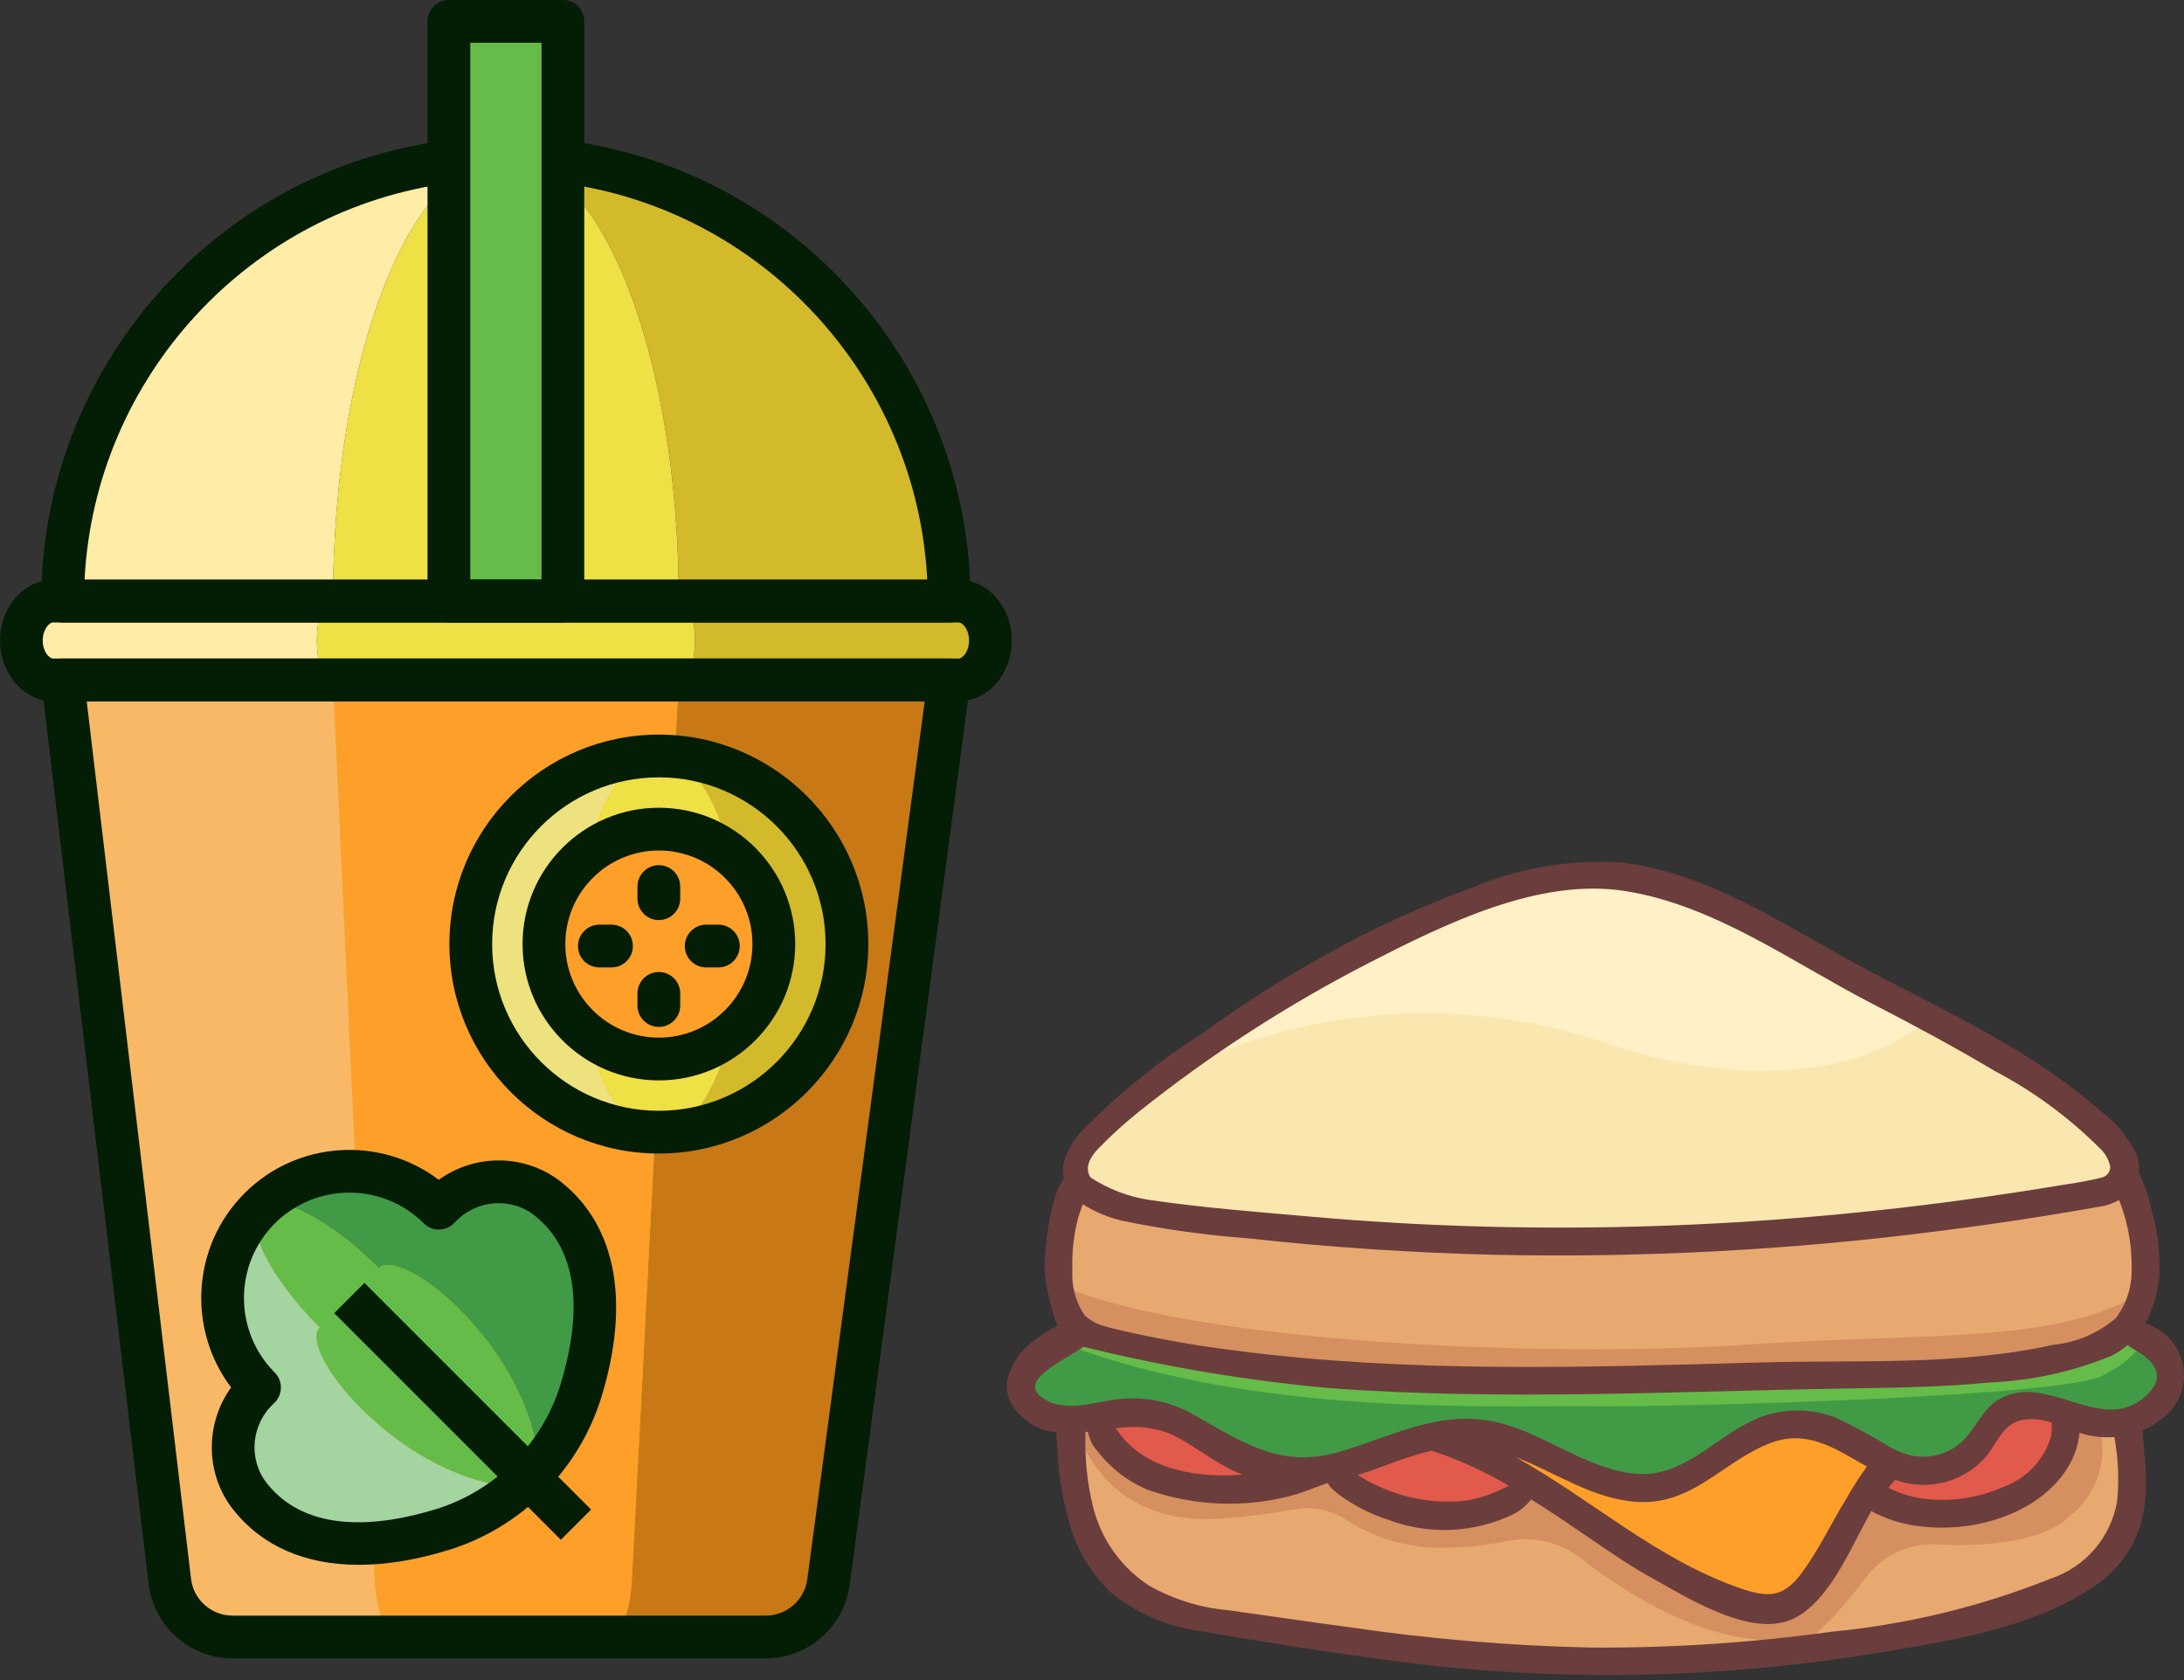 <svg width="143" height="110" viewBox="0 0 143 110" fill="none" xmlns="http://www.w3.org/2000/svg">
<rect x="0" y="0" width="143" height="110" fill="#333333" stroke="none"/>
<path d="M69.859 92.907C70.727 100.107 71.221 103.83 75.554 105.218C78.871 106.16 82.269 106.79 85.703 107.099L104.351 108.709C104.351 108.709 123.764 109.064 131.608 105.491C139.452 101.917 139.035 99.879 139.081 99.273C139.127 98.667 139.576 93.191 139.576 93.191L69.859 92.907Z" fill="#E8A970"/>
<path d="M139.081 76.713C138.68 75.402 137.944 74.218 136.947 73.279C135.461 72.071 110.744 58.185 110.744 58.185C97.277 55.918 88.983 62.115 83.415 65.638C77.846 69.161 71.231 74.113 71.231 74.113C70.849 75.034 70.596 76.002 70.479 76.992C70.571 77.687 69.876 78.421 69.505 80.375C69.133 82.33 69.457 85.856 70.618 86.739C71.78 87.621 82.918 89.803 86.075 89.988C89.231 90.174 103.974 90.637 103.974 90.637L120.61 90.08C120.61 90.08 139.635 90.872 140.29 85.161C140.945 79.45 139.081 76.713 139.081 76.713Z" fill="#F9E7AF"/>
<path d="M70.479 76.992C77.255 80.52 87.467 80.376 87.467 80.376L109.654 80.798L130.726 78.895L139.576 76.992C139.576 76.992 141.73 85.194 138.698 87.443C135.667 89.692 112.2 90.363 112.2 90.363L86.075 89.989C86.075 89.989 73.867 89.381 72.242 88.058C70.617 86.734 69.047 85.799 69.358 85.347C69.668 84.895 68.844 80.211 69.358 79.6C69.841 78.782 70.218 77.906 70.479 76.992Z" fill="#E8A970"/>
<path d="M71.074 86.97C76.158 89.296 87.561 90.009 87.561 90.009C87.561 90.009 104.642 90.704 107.491 90.52C110.34 90.336 124.449 90.103 124.449 90.103C124.449 90.103 137.635 88.677 138.168 88.06C138.702 87.444 139.196 86.97 139.196 86.97C139.196 86.97 141.683 87.958 141.637 89.507C141.591 91.056 142.577 92.308 140.319 92.588C137.999 92.598 135.686 92.349 133.421 91.845C132.094 92.1 130.878 92.76 129.94 93.734C129.105 94.954 127.248 96.675 126.041 96.51C123.823 95.826 121.69 94.895 119.681 93.734C118.747 93.468 117.77 93.389 116.806 93.502C115.842 93.616 114.91 93.92 114.065 94.397C113.275 95.139 108.866 97.461 106.962 97.367C105.058 97.274 100.326 93.583 98.19 93.734C95.308 94.08 92.465 94.69 89.695 95.557C87.694 96.243 85.545 96.371 83.476 95.93C81.394 95.324 79.386 94.488 77.489 93.437C74.89 92.308 72.382 93.005 70.711 92.726C69.04 92.447 67.184 92.494 66.906 91.055C66.628 89.616 71.074 86.97 71.074 86.97Z" fill="#419B46"/>
<path d="M98.099 94.982C98.099 94.982 106.963 101.5 108.681 102.614C110.4 103.728 113.972 105.676 115.783 105.119C117.167 104.6 118.397 103.738 119.356 102.614L122.792 95.79C122.792 95.79 121.91 94.419 118.707 93.734C115.505 93.05 112.301 95.744 111.095 96.301C109.889 96.858 108.125 98.25 105.663 97.182C103.195 96.276 100.668 95.541 98.099 94.982Z" fill="#FD9F28"/>
<path d="M71.78 92.803C73.328 95.713 78.464 98.534 82.363 97.371C86.262 96.207 78.773 93.734 78.773 93.734C78.773 93.734 76.168 93.114 74.809 92.803C73.807 92.629 72.782 92.629 71.78 92.803ZM88.211 96.51L94.555 94.017L99.507 97.018C99.507 97.018 100.064 97.73 97.279 98.473C94.991 99.078 92.579 99.033 90.316 98.342C89.47 97.92 88.746 97.29 88.211 96.51ZM135.525 93.624C133.855 96.892 132.678 97.865 130.945 98.336C129.211 98.807 122.792 97.755 122.792 97.755L123.641 95.676C123.641 95.676 124.757 97.815 127.603 95.772C130.449 93.73 130.759 92.741 130.884 92.555C131.257 92.319 131.675 92.163 132.112 92.096C132.549 92.03 132.994 92.055 133.421 92.169C134.239 92.459 134.965 92.962 135.525 93.624Z" fill="#E25A4B"/>
<path d="M69.186 84.038C77.843 87.987 101.609 88.886 113.988 88.06C126.367 87.234 133.85 87.976 139.577 85.005C139.577 85.005 140.228 87.411 135.525 88.684C130.823 89.957 102.229 90.545 102.229 90.545C102.229 90.545 80.011 89.771 75.493 88.595C70.975 87.419 70.363 87.035 69.861 86.192C69.517 85.516 69.29 84.789 69.186 84.038ZM70.434 93.437C71.826 97.507 75.122 99.803 80.041 99.421C81.605 99.31 83.161 99.112 84.702 98.827C85.901 98.607 87.139 98.856 88.16 99.522C90.135 100.789 92.449 101.422 94.793 101.336C96.123 101.307 97.447 101.157 98.75 100.89C99.57 100.726 100.416 100.739 101.23 100.93C102.044 101.12 102.808 101.484 103.469 101.996C106.783 104.587 113.242 108.73 118.903 106.967C120.094 105.877 121.167 104.665 122.105 103.352C122.648 102.613 123.368 102.022 124.198 101.632C125.028 101.243 125.943 101.068 126.858 101.124C129.68 101.257 133.621 101.07 135.528 99.272C136.414 98.573 137.069 97.623 137.406 96.545C137.742 95.468 137.745 94.314 137.414 93.235L135.528 92.555C135.528 92.555 134.104 98.111 130.947 98.334C127.791 98.557 123.259 98.619 122.245 97.754C122.245 97.754 120.861 103.759 116.59 104.376C112.32 104.994 100.252 97.369 100.252 97.369C98.141 98.549 95.795 99.25 93.382 99.42C90.951 99.23 88.668 98.176 86.945 96.449C86.945 96.449 81.375 98.454 78.652 97.638C75.93 96.821 71.78 93.237 71.78 93.237L70.434 93.437Z" fill="#D68F5F"/>
<path d="M69.859 88.061C82.424 92.742 97.513 92.01 104.047 92.071C110.581 92.132 135.029 91.437 137.662 90.073C140.296 88.71 140.317 87.588 140.317 87.588L139.605 86.975C139.605 86.975 138.496 88.219 134.332 88.874C120.199 90.09 106.014 90.586 91.83 90.36C84.649 89.925 77.537 88.71 70.618 86.739L69.859 88.061Z" fill="#65BC49"/>
<path d="M77.633 69.843C86.24 65.802 96.075 65.237 105.089 68.266C108.896 69.657 119.496 72.23 126.271 66.78C126.271 66.78 111.216 57.117 105.179 57.309C92.926 57.695 77.633 69.843 77.633 69.843Z" fill="#FFF0C5"/>
<path d="M140.467 86.655C141.086 85.52 141.405 84.246 141.394 82.954C141.404 81.679 141.228 80.41 140.873 79.186C140.697 78.363 140.419 77.564 140.047 76.809C140.087 76.389 140.032 75.964 139.887 75.568C139.355 74.484 138.581 73.537 137.623 72.802C133.233 68.922 127.657 66.326 122.506 63.635C117.307 60.919 112.226 57.215 106.259 56.484C102.844 56.243 99.42 56.819 96.272 58.166C93.016 59.352 89.859 60.798 86.834 62.489C83.994 64.065 81.254 65.814 78.628 67.727C75.96 69.423 73.485 71.404 71.244 73.635C70.494 74.303 69.941 75.164 69.646 76.125C69.575 76.464 69.582 76.816 69.665 77.152C68.663 78.449 68.37 82.3 68.387 83.054C68.482 84.213 68.724 85.357 69.106 86.456C69.145 86.571 69.197 86.681 69.261 86.785C68.416 87.211 67.639 87.762 66.956 88.418C65.967 89.636 65.447 90.994 66.511 92.332C66.829 92.743 67.228 93.083 67.684 93.331C68.141 93.579 68.643 93.73 69.16 93.773C69.175 94.195 69.202 94.612 69.233 95.028C69.32 96.736 69.62 98.427 70.124 100.06C70.631 101.699 71.56 103.175 72.819 104.34C74.519 105.682 76.552 106.536 78.701 106.811C82.833 107.54 87.038 108.191 91.195 108.742C101.732 110.129 112.415 109.956 122.901 108.227C127.585 107.462 133.222 106.582 137.203 103.808C138.062 103.229 138.791 102.477 139.341 101.599C139.892 100.722 140.253 99.739 140.401 98.713C140.549 97.533 140.549 96.339 140.401 95.159C140.364 94.805 140.349 94.228 140.28 93.654C140.69 93.484 141.075 93.26 141.425 92.989C141.985 92.616 142.426 92.091 142.698 91.477C142.97 90.862 143.061 90.182 142.96 89.517C142.86 88.853 142.572 88.231 142.13 87.724C141.689 87.217 141.112 86.846 140.467 86.655ZM71.963 75.153C72.777 74.317 73.642 73.531 74.552 72.8C79.263 69.04 84.338 65.759 89.702 63.009C94.604 60.502 100.764 57.444 106.408 58.339C112.296 59.274 117.347 63.014 122.529 65.686C125.273 67.1 127.992 68.561 130.647 70.142C133.135 71.452 135.415 73.125 137.412 75.106C137.796 75.433 138.062 75.877 138.17 76.37C138.178 76.535 138.128 76.697 138.029 76.83C137.93 76.962 137.788 77.056 137.628 77.094C136.84 77.288 136.044 77.44 135.241 77.55C132.909 77.942 130.572 78.294 128.23 78.608C124.719 79.079 121.196 79.458 117.662 79.744C114.128 80.03 110.588 80.22 107.042 80.312C103.504 80.403 99.965 80.395 96.426 80.288C92.887 80.181 89.353 79.971 85.824 79.658C82.285 79.345 78.741 79.079 75.225 78.559C73.857 78.348 72.55 77.845 71.393 77.084C70.904 76.282 71.65 75.475 71.963 75.153ZM70.561 79.847C70.619 79.608 70.762 79.244 70.894 78.847C71.7 79.353 72.585 79.721 73.513 79.934C76.203 80.488 78.927 80.868 81.667 81.072C87.054 81.666 92.46 82.027 97.886 82.155C107.583 82.361 117.281 81.844 126.901 80.609C129.258 80.312 131.61 79.975 133.954 79.599C135.175 79.401 136.394 79.195 137.61 78.982C138.007 78.912 138.389 78.772 138.737 78.569C138.777 78.65 138.813 78.732 138.844 78.816C139.342 80.159 139.589 81.582 139.572 83.015C139.611 84.187 139.254 85.339 138.557 86.283C137.395 87.287 135.95 87.906 134.421 88.053C128.242 89.427 121.695 89.031 115.409 89.203C103.892 89.521 92.296 89.916 80.841 88.421C78.143 88.087 75.465 87.602 72.82 86.97C72.696 86.939 72.486 86.881 72.247 86.804C71.787 86.678 71.364 86.442 71.014 86.118C70.433 85.25 70.151 84.216 70.214 83.174C70.177 82.054 70.293 80.935 70.561 79.847ZM138.618 98.312C138.418 99.46 137.912 100.534 137.154 101.419C136.397 102.305 135.414 102.97 134.311 103.346C129.713 105.184 124.876 106.358 119.946 106.832C114.722 107.558 109.452 107.906 104.177 107.872C98.867 107.755 93.569 107.308 88.314 106.535C85.68 106.181 83.053 105.792 80.424 105.427C78.594 105.268 76.821 104.716 75.225 103.808C73.385 102.605 72.073 100.746 71.556 98.609C71.176 97.022 71.013 95.39 71.072 93.758L71.237 93.739C71.318 94.224 71.54 94.674 71.876 95.033C72.727 96.139 73.853 97.003 75.143 97.537C78.192 98.617 81.496 98.746 84.62 97.907C85.065 97.812 86.77 97.134 86.949 97.1C87.024 97.353 87.416 97.668 87.691 97.871C88.664 98.587 89.747 99.139 90.898 99.505C92.224 100.005 93.638 100.229 95.053 100.163C96.468 100.097 97.855 99.743 99.128 99.122C99.563 98.883 99.946 98.559 100.253 98.17C103.241 100.031 105.949 102.097 107.794 103.107C110.17 104.412 114.574 107.312 117.39 105.996C119.832 104.861 121.242 101.154 122.528 98.936C123.397 99.412 124.344 99.73 125.325 99.875C127.087 100.153 128.89 100.029 130.598 99.512C133.32 98.697 135.866 96.69 136.162 93.809C136.391 93.886 136.625 93.949 136.863 93.997C137.382 94.097 137.912 94.128 138.44 94.091C138.699 95.483 138.759 96.904 138.618 98.312ZM73.062 93.519C74.208 93.324 75.384 93.426 76.479 93.816C78.067 94.504 79.372 95.685 80.954 96.387C81.082 96.444 81.211 96.494 81.34 96.545C81.178 96.556 81.016 96.576 80.856 96.583C77.937 96.713 74.736 96.096 73.062 93.519ZM88.905 96.577C90.522 96.049 92.11 95.358 93.737 94.982C93.772 94.996 93.809 95.008 93.846 95.018C95.574 95.594 97.235 96.353 98.8 97.284C98.412 97.469 97.958 97.671 97.708 97.773C96.998 98.064 96.246 98.243 95.48 98.302C93.162 98.432 90.861 97.829 88.905 96.577ZM99.249 95.408C101.892 96.418 104.276 98.152 107.201 98.333C110.818 98.557 112.775 95.726 115.845 94.508C118.344 93.519 120.227 94.893 122.241 96.023C121.752 96.688 121.306 97.382 120.904 98.103C119.894 99.737 119.077 101.519 117.917 103.058C116.729 104.625 115.721 104.608 113.9 103.974C108.429 102.06 104.401 98.302 99.249 95.408ZM123.64 97.412C123.789 97.25 123.937 97.075 124.086 96.886C125.052 97.243 126.1 97.317 127.107 97.1C128.114 96.882 129.038 96.382 129.77 95.658C130.727 94.743 130.972 93.259 132.429 92.962C133.072 92.86 133.73 92.924 134.341 93.149C134.353 93.444 134.339 93.74 134.3 94.033C134.081 94.783 133.689 95.472 133.156 96.044C132.624 96.616 131.965 97.056 131.232 97.329C129.558 98.085 127.706 98.359 125.885 98.119C125.105 98 124.348 97.761 123.64 97.412ZM140.442 91.449C140.194 91.666 139.917 91.848 139.619 91.989C139.228 92.174 138.803 92.275 138.37 92.286C136.179 92.369 133.801 90.58 131.547 91.324C129.944 91.854 129.684 93.067 128.67 94.176C128.217 94.665 127.643 95.025 127.005 95.218C126.368 95.411 125.69 95.431 125.042 95.275C124.979 95.258 124.912 95.238 124.849 95.217C124.515 95.111 124.19 94.979 123.877 94.822C122.714 94.105 121.515 93.448 120.285 92.854C118.754 92.236 117.053 92.184 115.486 92.705C112.422 93.778 110.333 96.952 106.789 96.463C103.505 96.005 100.857 93.641 97.604 93.033C96.453 92.829 95.274 92.841 94.127 93.069C93.474 93.189 92.829 93.349 92.196 93.549C90.677 94.012 89.177 94.632 87.642 95.073C83.837 96.166 81.365 94.428 78.206 92.653C76.696 91.767 74.937 91.401 73.199 91.613C72.575 91.68 71.862 91.853 71.149 91.952C70.511 92.072 69.856 92.072 69.219 91.952C69.012 91.908 68.812 91.836 68.624 91.738C66.35 90.584 69.16 89.345 70.961 88.184C76.233 89.484 81.595 90.385 87.002 90.88C98.541 91.738 110.094 91.067 121.649 90.896C124.532 90.854 127.415 90.796 130.287 90.516C133.023 90.401 135.719 89.809 138.251 88.768C138.631 88.578 138.986 88.342 139.307 88.065C139.411 88.157 139.525 88.237 139.646 88.304C141.024 89.048 141.977 90.106 140.442 91.449Z" fill="#6B3D3D"/>
<path d="M62.759 39.356H62.147C62.147 23.327 49.153 10.333 33.124 10.333C39.377 10.333 44.446 23.327 44.446 39.356H44.685C45.135 39.356 45.5 40.511 45.5 41.936C45.5 43.361 45.135 44.517 44.685 44.517H44.446L41.362 103.607C41.252 105.654 40.569 107.179 39.763 107.179H50.143C52.21 107.179 53.96 105.654 54.243 103.607L62.148 44.517H62.759C63.913 44.517 64.848 43.361 64.848 41.936C64.848 40.511 63.912 39.356 62.759 39.356Z" fill="#D3BA2A"/>
<path d="M24.54 103.545L21.802 44.517H21.564C21.113 44.517 20.748 43.362 20.748 41.937C20.748 40.511 21.113 39.356 21.564 39.356H21.802C21.802 23.328 26.871 10.333 33.124 10.333C17.095 10.333 4.101 23.328 4.101 39.356H3.49C2.336 39.356 1.4 40.512 1.4 41.937C1.4 43.361 2.336 44.517 3.49 44.517H4.101L11.12 103.545C11.374 105.62 13.136 107.18 15.227 107.18H26.143C25.327 107.179 24.64 105.62 24.54 103.545Z" fill="#FFECA7"/>
<path d="M41.36 103.607L44.444 44.517H44.682C45.133 44.517 45.498 43.361 45.498 41.936C45.498 40.511 45.133 39.356 44.682 39.356H44.444C44.444 23.327 39.375 10.333 33.122 10.333C26.869 10.333 21.8 23.327 21.8 39.356H21.561C21.111 39.356 20.746 40.511 20.746 41.936C20.746 43.361 21.111 44.517 21.561 44.517H21.8L24.538 103.545C24.637 105.62 25.325 107.179 26.141 107.179H39.761C40.568 107.179 41.25 105.654 41.36 103.607Z" fill="#EEE045"/>
<path d="M36.857 1.4H29.393V39.356H36.857V1.4Z" fill="#65BC49"/>
<path d="M44.446 44.517L41.362 103.607C41.252 105.654 40.57 107.179 39.764 107.179H50.144C52.21 107.179 53.961 105.654 54.243 103.607L62.148 44.517H44.446Z" fill="#C87916"/>
<path d="M24.541 103.545L21.803 44.517H4.102L11.12 103.545C11.375 105.62 13.137 107.18 15.228 107.18H26.143C25.327 107.179 24.64 105.62 24.541 103.545Z" fill="#F9B866"/>
<path d="M41.362 103.607L44.445 44.517H21.802L24.54 103.545C24.639 105.619 25.326 107.179 26.142 107.179H39.763C40.569 107.179 41.252 105.654 41.362 103.607Z" fill="#FD9F28"/>
<path d="M50.142 108.579H15.227C12.434 108.579 10.07 106.489 9.73 103.716L2.711 44.682C2.664 44.285 2.789 43.886 3.054 43.587C3.32 43.288 3.701 43.117 4.101 43.117H62.147C62.55 43.117 62.934 43.291 63.2 43.595C63.466 43.898 63.587 44.302 63.534 44.702L55.63 103.792C55.253 106.524 52.894 108.579 50.142 108.579ZM5.677 45.917L12.509 103.38C12.677 104.746 13.846 105.78 15.227 105.78H50.143C51.504 105.78 52.67 104.764 52.856 103.416L60.547 45.917H5.677V45.917Z" fill="#041D05"/>
<path d="M62.758 45.917H3.489C1.565 45.917 0 44.131 0 41.937C0 39.742 1.565 37.957 3.489 37.957H62.759C64.683 37.957 66.248 39.742 66.248 41.937C66.248 44.131 64.683 45.917 62.758 45.917ZM3.489 40.755C3.208 40.755 2.799 41.215 2.799 41.936C2.799 42.657 3.208 43.117 3.489 43.117H62.759C63.04 43.117 63.449 42.657 63.449 41.936C63.449 41.215 63.04 40.755 62.759 40.755H3.489Z" fill="#041D05"/>
<path d="M36.856 40.755H29.392C28.619 40.755 27.992 40.129 27.992 39.356V1.4C27.992 0.627 28.619 0 29.392 0H36.856C37.629 0 38.256 0.627 38.256 1.4V39.356C38.256 40.129 37.629 40.755 36.856 40.755ZM30.791 37.956H35.457V2.799H30.791V37.956Z" fill="#041D05"/>
<path d="M62.147 40.756H4.101C3.328 40.756 2.701 40.129 2.701 39.356C2.701 24.102 14.099 11.134 29.213 9.192L29.57 11.968C16.313 13.672 6.205 24.72 5.536 37.956H60.712C60.042 24.72 49.935 13.671 36.678 11.968L37.034 9.192C52.148 11.134 63.546 24.102 63.546 39.356C63.546 40.129 62.92 40.756 62.147 40.756Z" fill="#041D05"/>
<path d="M43.14 49.496C46.07 49.496 48.446 55.01 48.446 61.811C48.446 68.613 46.07 74.127 43.14 74.127C49.941 74.127 55.455 68.613 55.455 61.811C55.455 55.01 49.941 49.496 43.14 49.496Z" fill="#D3BA2A"/>
<path d="M37.834 61.811C37.834 55.01 40.209 49.496 43.14 49.496C36.338 49.496 30.824 55.01 30.824 61.811C30.824 68.613 36.338 74.127 43.14 74.127C40.209 74.127 37.834 68.613 37.834 61.811Z" fill="#EDE27E"/>
<path d="M43.14 74.127C46.07 74.127 48.446 68.613 48.446 61.811C48.446 55.01 46.07 49.496 43.14 49.496C40.209 49.496 37.834 55.01 37.834 61.811C37.834 68.613 40.209 74.127 43.14 74.127Z" fill="#EEE045"/>
<path d="M43.14 75.526C35.577 75.526 29.425 69.374 29.425 61.811C29.425 54.249 35.577 48.096 43.14 48.096C50.702 48.096 56.855 54.249 56.855 61.811C56.855 69.374 50.702 75.526 43.14 75.526ZM43.14 50.895C37.121 50.895 32.224 55.792 32.224 61.811C32.224 67.831 37.121 72.727 43.14 72.727C49.159 72.727 54.056 67.831 54.056 61.811C54.056 55.792 49.159 50.895 43.14 50.895Z" fill="#041D05"/>
<path d="M43.139 69.337C47.296 69.337 50.666 65.968 50.666 61.811C50.666 57.655 47.296 54.285 43.139 54.285C38.983 54.285 35.613 57.655 35.613 61.811C35.613 65.968 38.983 69.337 43.139 69.337Z" fill="#FD9F28"/>
<path d="M43.141 70.737C38.219 70.737 34.215 66.733 34.215 61.811C34.215 56.889 38.219 52.886 43.141 52.886C48.062 52.886 52.067 56.889 52.067 61.811C52.067 66.733 48.062 70.737 43.141 70.737ZM43.141 55.685C39.762 55.685 37.014 58.433 37.014 61.811C37.014 65.189 39.762 67.938 43.141 67.938C46.519 67.938 49.267 65.189 49.267 61.811C49.267 58.433 46.519 55.685 43.141 55.685Z" fill="#041D05"/>
<path d="M43.139 67.236C42.366 67.236 41.739 66.609 41.739 65.836V65.041C41.739 64.268 42.366 63.641 43.139 63.641C43.912 63.641 44.538 64.268 44.538 65.041V65.836C44.538 66.609 43.912 67.236 43.139 67.236ZM43.139 60.24C42.366 60.24 41.739 59.614 41.739 58.84V58.045C41.739 57.272 42.366 56.645 43.139 56.645C43.912 56.645 44.538 57.272 44.538 58.045V58.84C44.538 59.614 43.912 60.24 43.139 60.24ZM40.039 63.34H39.243C38.47 63.34 37.844 62.714 37.844 61.941C37.844 61.168 38.47 60.541 39.243 60.541H40.039C40.812 60.541 41.438 61.168 41.438 61.941C41.438 62.714 40.812 63.34 40.039 63.34ZM47.034 63.34H46.239C45.466 63.34 44.839 62.714 44.839 61.941C44.839 61.168 45.466 60.541 46.239 60.541H47.034C47.807 60.541 48.434 61.168 48.434 61.941C48.434 62.714 47.808 63.34 47.034 63.34Z" fill="#041D05"/>
<path d="M28.737 79.104C28.737 79.104 28.737 79.104 28.737 79.104C25.492 75.871 20.242 75.874 17.003 79.114C18.072 78.045 21.562 79.802 24.802 83.038C25.516 82.325 27.847 83.499 30.009 85.661C35.369 91.021 35.265 96.084 35.265 96.084L36.576 94.773C36.576 94.773 41.926 84.464 36.566 79.104C34.404 76.942 30.899 76.942 28.737 79.104Z" fill="#419B46"/>
<path d="M23.549 92.121C21.387 89.959 20.213 87.628 20.927 86.914C17.69 83.674 15.933 80.184 17.003 79.115C13.763 82.354 13.76 87.604 16.992 90.848C16.992 90.848 16.992 90.848 16.992 90.849C14.83 93.01 14.83 96.516 16.992 98.678C22.352 104.038 32.661 98.688 32.661 98.688L33.972 97.377C33.973 97.377 28.909 97.481 23.549 92.121Z" fill="#A4D4A0"/>
<path d="M30.009 85.661C27.847 83.499 25.515 82.325 24.802 83.038C21.562 79.802 18.072 78.045 17.003 79.114C15.933 80.183 17.69 83.674 20.927 86.914C20.213 87.627 21.388 89.958 23.549 92.12C28.91 97.48 33.973 97.376 33.973 97.376L34.619 96.73L35.265 96.084C35.265 96.085 35.369 91.021 30.009 85.661Z" fill="#65BC49"/>
<path d="M23.49 102.454C20.004 102.454 17.186 101.245 15.298 98.877C13.42 96.521 13.417 93.217 15.134 90.839C12.258 87.039 12.552 81.585 16.013 78.125C19.474 74.664 24.928 74.369 28.728 77.246C31.106 75.528 34.41 75.531 36.766 77.409C40.35 80.266 41.279 85.258 39.379 91.465C38.662 93.808 37.358 95.971 35.609 97.72C33.86 99.469 31.697 100.773 29.354 101.49C27.247 102.135 25.281 102.454 23.49 102.454ZM22.875 78.086C21.106 78.086 19.338 78.759 17.992 80.104C15.305 82.792 15.301 87.168 17.984 89.86C18.254 90.13 18.401 90.499 18.392 90.881C18.382 91.262 18.218 91.624 17.936 91.882C16.431 93.255 16.235 95.561 17.486 97.132C20.166 100.496 24.973 99.903 28.534 98.814C30.44 98.23 32.203 97.167 33.629 95.74C35.055 94.314 36.118 92.552 36.702 90.645C37.791 87.085 38.384 82.279 35.02 79.597C33.45 78.346 31.143 78.543 29.77 80.047C29.512 80.329 29.151 80.494 28.768 80.503C28.398 80.53 28.018 80.365 27.748 80.095C26.404 78.755 24.639 78.086 22.875 78.086Z" fill="#041D05"/>
<path d="M23.862 83.996L21.883 85.976L36.722 100.814L38.701 98.835L23.862 83.996Z" fill="#041D05"/>
</svg>
